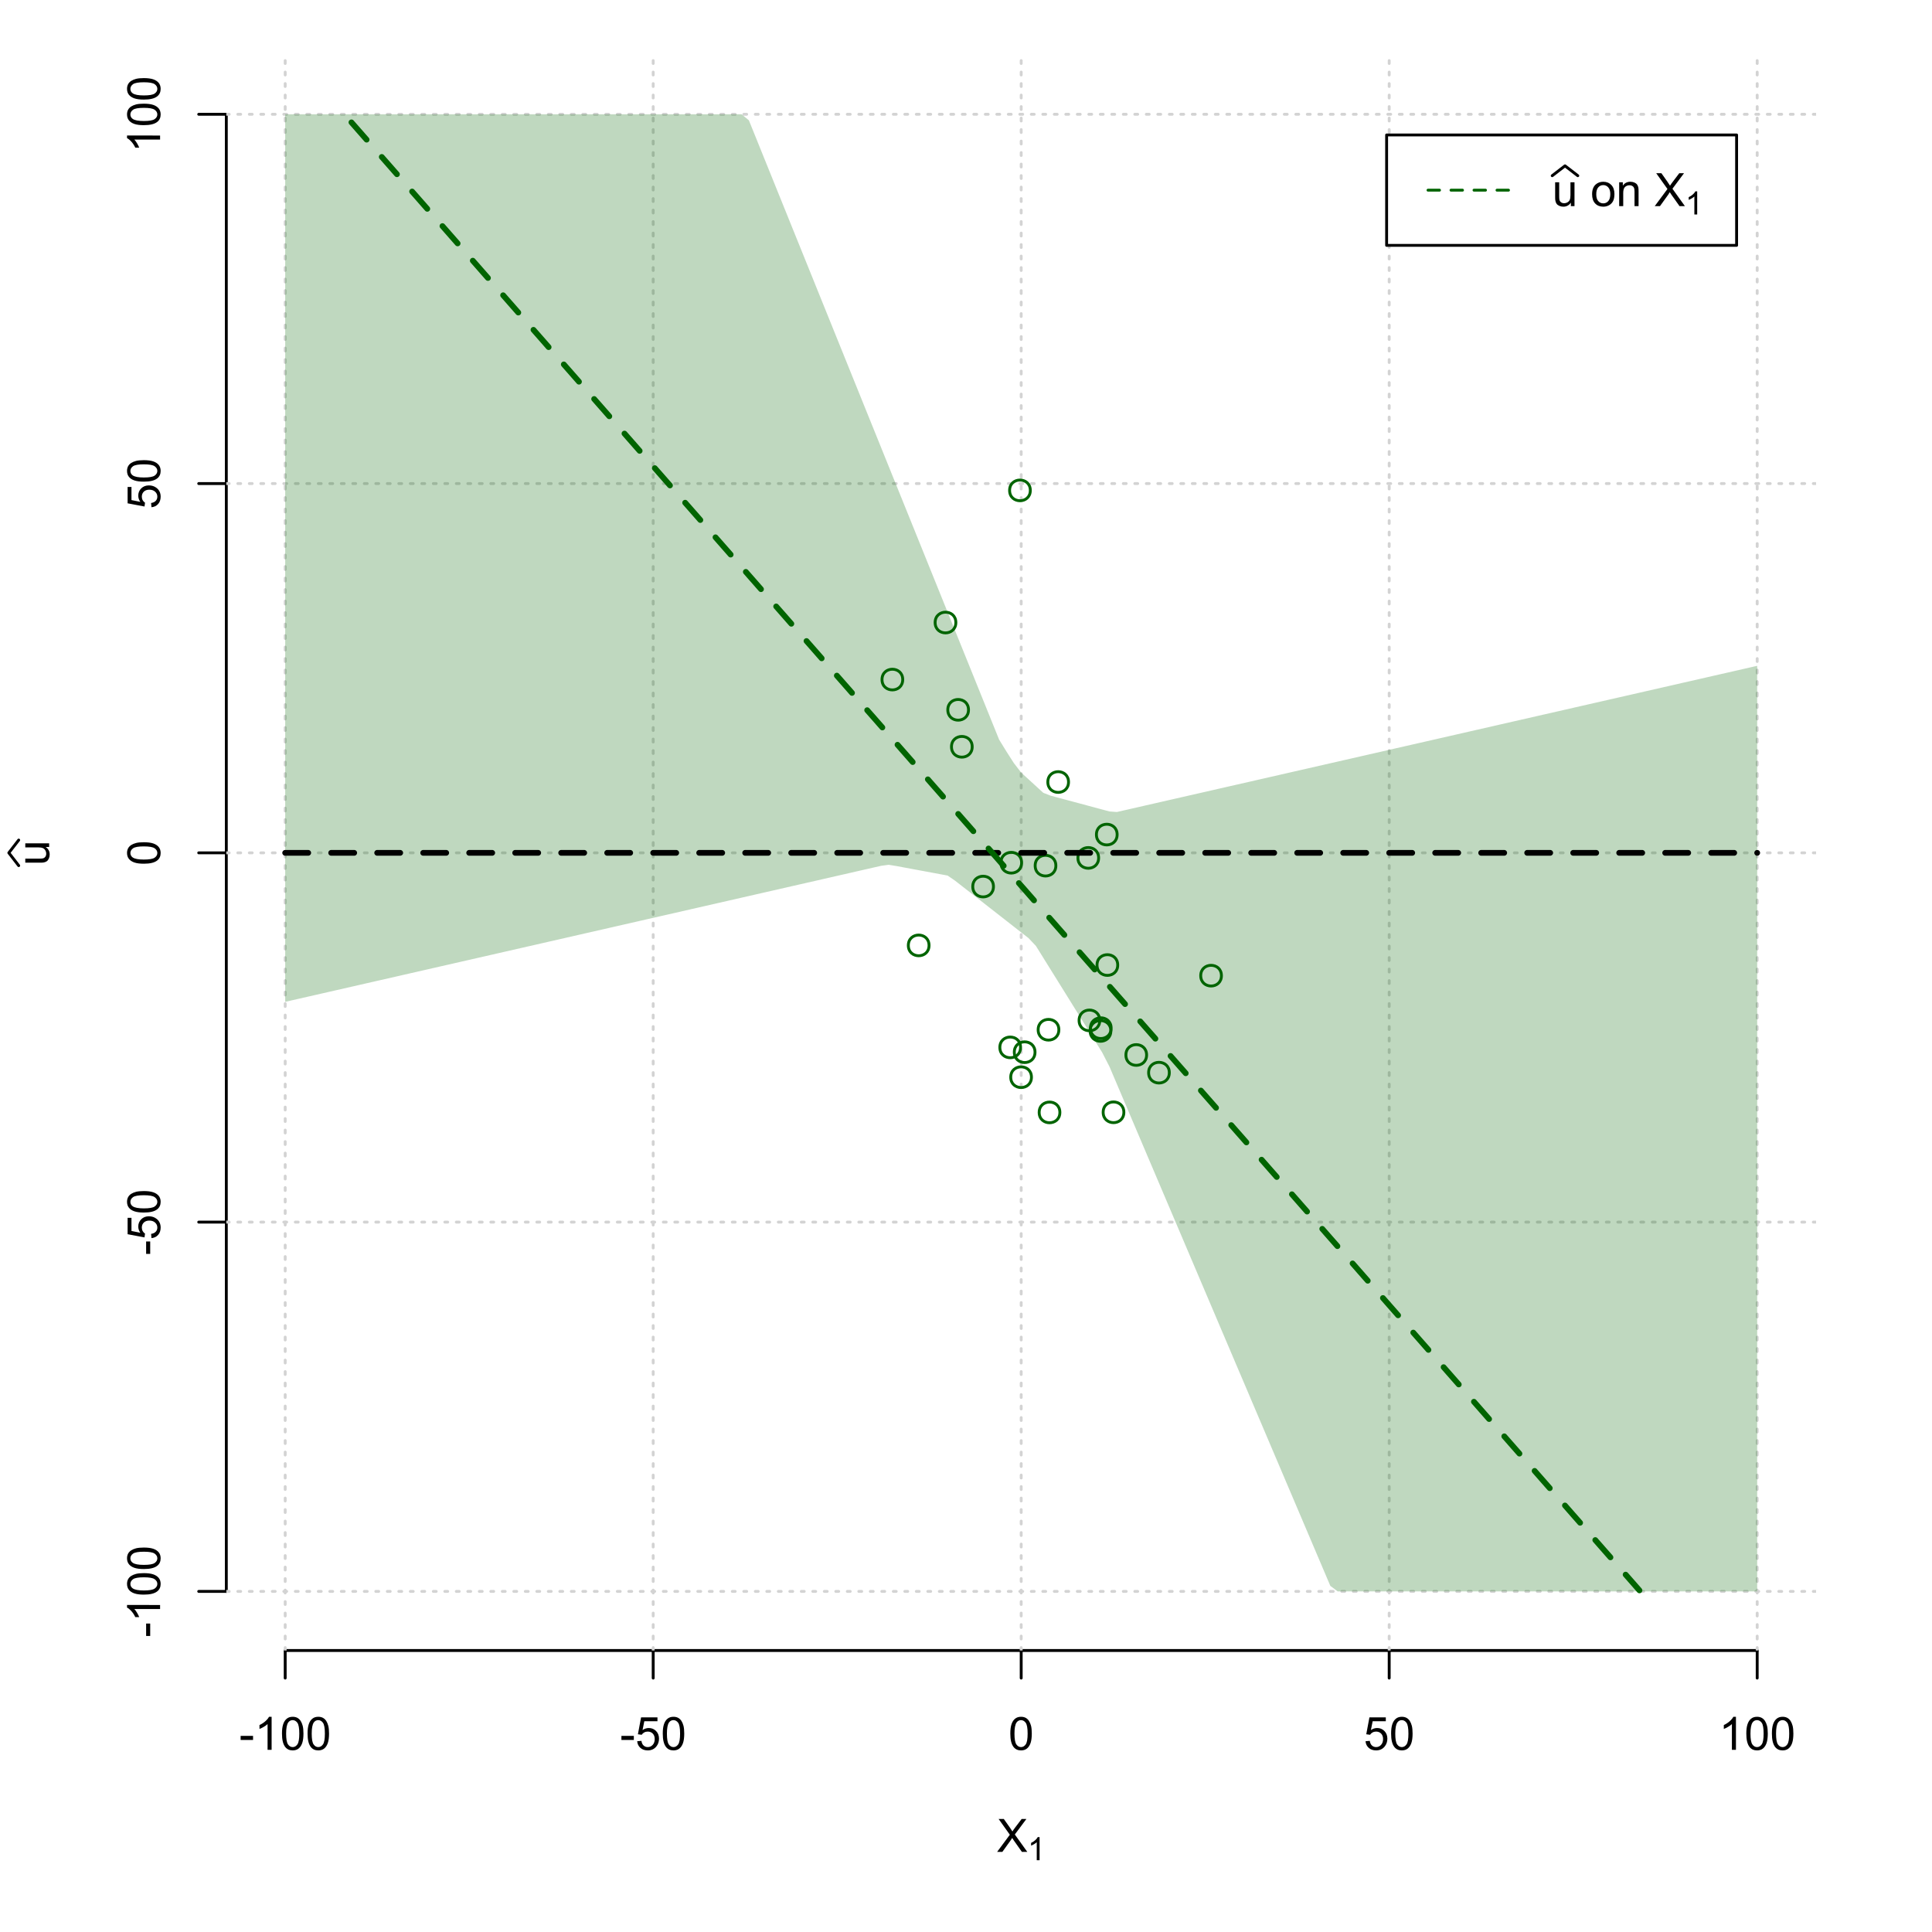 <?xml version="1.0" encoding="UTF-8"?>
<svg xmlns="http://www.w3.org/2000/svg" xmlns:xlink="http://www.w3.org/1999/xlink" width="504pt" height="504pt" viewBox="0 0 504 504" version="1.1">
<defs>
<g>
<symbol overflow="visible" id="glyph0-0">
<path style="stroke:none;" d="M 1.5 0 L 1.5 -7.5 L 7.5 -7.5 L 7.5 0 Z M 1.688 -0.188 L 7.312 -0.188 L 7.312 -7.312 L 1.688 -7.312 Z M 1.688 -0.188 "/>
</symbol>
<symbol overflow="visible" id="glyph0-1">
<path style="stroke:none;" d="M 0.055 0 L 3.375 -4.477 L 0.445 -8.59 L 1.797 -8.59 L 3.359 -6.387 C 3.68 -5.93 3.91 -5.578 4.047 -5.332 C 4.238 -5.645 4.465 -5.969 4.727 -6.312 L 6.457 -8.59 L 7.695 -8.59 L 4.676 -4.539 L 7.93 0 L 6.523 0 L 4.359 -3.062 C 4.238 -3.238 4.113 -3.43 3.984 -3.641 C 3.789 -3.324 3.652 -3.109 3.574 -2.992 L 1.418 0 Z M 0.055 0 "/>
</symbol>
<symbol overflow="visible" id="glyph0-2">
<path style="stroke:none;" d="M 0.383 -2.578 L 0.383 -3.641 L 3.621 -3.641 L 3.621 -2.578 Z M 0.383 -2.578 "/>
</symbol>
<symbol overflow="visible" id="glyph0-3">
<path style="stroke:none;" d="M 4.469 0 L 3.414 0 L 3.414 -6.719 C 3.16 -6.477 2.828 -6.234 2.414 -5.996 C 2 -5.75 1.629 -5.57 1.305 -5.449 L 1.305 -6.469 C 1.895 -6.742 2.41 -7.078 2.852 -7.477 C 3.293 -7.871 3.605 -8.254 3.789 -8.625 L 4.469 -8.625 Z M 4.469 0 "/>
</symbol>
<symbol overflow="visible" id="glyph0-4">
<path style="stroke:none;" d="M 0.5 -4.234 C 0.496 -5.246 0.602 -6.062 0.812 -6.688 C 1.02 -7.305 1.328 -7.785 1.742 -8.121 C 2.148 -8.457 2.668 -8.625 3.297 -8.625 C 3.758 -8.625 4.164 -8.531 4.512 -8.348 C 4.855 -8.16 5.141 -7.891 5.371 -7.543 C 5.594 -7.191 5.773 -6.766 5.906 -6.266 C 6.035 -5.762 6.098 -5.086 6.102 -4.234 C 6.098 -3.227 5.996 -2.414 5.789 -1.797 C 5.578 -1.176 5.266 -0.695 4.859 -0.359 C 4.445 -0.02 3.926 0.145 3.297 0.148 C 2.465 0.145 1.816 -0.148 1.348 -0.742 C 0.781 -1.457 0.496 -2.621 0.5 -4.234 Z M 1.582 -4.234 C 1.582 -2.824 1.746 -1.887 2.074 -1.418 C 2.402 -0.949 2.809 -0.715 3.297 -0.719 C 3.777 -0.715 4.184 -0.949 4.52 -1.422 C 4.848 -1.887 5.016 -2.824 5.016 -4.234 C 5.016 -5.648 4.848 -6.59 4.52 -7.055 C 4.184 -7.516 3.773 -7.746 3.289 -7.75 C 2.801 -7.746 2.414 -7.543 2.125 -7.137 C 1.762 -6.613 1.582 -5.645 1.582 -4.234 Z M 1.582 -4.234 "/>
</symbol>
<symbol overflow="visible" id="glyph0-5">
<path style="stroke:none;" d="M 0.5 -2.25 L 1.605 -2.344 C 1.684 -1.805 1.871 -1.398 2.176 -1.125 C 2.473 -0.852 2.836 -0.715 3.258 -0.719 C 3.766 -0.715 4.195 -0.906 4.547 -1.293 C 4.898 -1.672 5.074 -2.18 5.074 -2.82 C 5.074 -3.414 4.902 -3.891 4.566 -4.242 C 4.227 -4.59 3.785 -4.762 3.242 -4.766 C 2.898 -4.762 2.594 -4.684 2.32 -4.531 C 2.047 -4.375 1.832 -4.176 1.676 -3.93 L 0.688 -4.062 L 1.516 -8.473 L 5.789 -8.473 L 5.789 -7.465 L 2.359 -7.465 L 1.898 -5.156 C 2.414 -5.516 2.953 -5.695 3.523 -5.695 C 4.27 -5.695 4.902 -5.434 5.422 -4.914 C 5.934 -4.395 6.191 -3.727 6.195 -2.914 C 6.191 -2.133 5.965 -1.461 5.516 -0.898 C 4.961 -0.199 4.211 0.145 3.258 0.148 C 2.477 0.145 1.836 -0.07 1.344 -0.508 C 0.844 -0.941 0.562 -1.523 0.5 -2.25 Z M 0.5 -2.25 "/>
</symbol>
<symbol overflow="visible" id="glyph0-6">
<path style="stroke:none;" d="M 4.867 0 L 4.867 -0.914 C 4.379 -0.211 3.723 0.141 2.895 0.141 C 2.527 0.141 2.184 0.07 1.867 -0.07 C 1.547 -0.211 1.309 -0.387 1.156 -0.602 C 1 -0.812 0.895 -1.074 0.832 -1.383 C 0.785 -1.59 0.762 -1.918 0.766 -2.367 L 0.766 -6.223 L 1.82 -6.223 L 1.82 -2.773 C 1.816 -2.219 1.84 -1.848 1.887 -1.656 C 1.949 -1.379 2.09 -1.16 2.309 -1.004 C 2.523 -0.84 2.789 -0.762 3.105 -0.766 C 3.418 -0.762 3.715 -0.844 3.996 -1.008 C 4.273 -1.172 4.469 -1.391 4.586 -1.672 C 4.699 -1.949 4.758 -2.355 4.758 -2.891 L 4.758 -6.223 L 5.812 -6.223 L 5.812 0 Z M 4.867 0 "/>
</symbol>
<symbol overflow="visible" id="glyph0-7">
<path style="stroke:none;" d=""/>
</symbol>
<symbol overflow="visible" id="glyph0-8">
<path style="stroke:none;" d="M 0.398 -3.109 C 0.398 -4.262 0.719 -5.117 1.359 -5.672 C 1.895 -6.133 2.547 -6.363 3.316 -6.363 C 4.172 -6.363 4.871 -6.082 5.414 -5.52 C 5.953 -4.957 6.223 -4.184 6.227 -3.199 C 6.223 -2.398 6.102 -1.766 5.867 -1.309 C 5.625 -0.848 5.277 -0.492 4.82 -0.238 C 4.359 0.016 3.859 0.141 3.316 0.141 C 2.441 0.141 1.734 -0.137 1.203 -0.695 C 0.664 -1.254 0.398 -2.059 0.398 -3.109 Z M 1.484 -3.109 C 1.48 -2.309 1.656 -1.711 2.004 -1.32 C 2.348 -0.922 2.785 -0.727 3.316 -0.727 C 3.84 -0.727 4.273 -0.926 4.621 -1.324 C 4.969 -1.723 5.145 -2.328 5.145 -3.148 C 5.145 -3.914 4.969 -4.496 4.617 -4.895 C 4.266 -5.289 3.832 -5.488 3.316 -5.492 C 2.785 -5.488 2.348 -5.293 2.004 -4.898 C 1.656 -4.5 1.48 -3.902 1.484 -3.109 Z M 1.484 -3.109 "/>
</symbol>
<symbol overflow="visible" id="glyph0-9">
<path style="stroke:none;" d="M 0.789 0 L 0.789 -6.223 L 1.742 -6.223 L 1.742 -5.336 C 2.195 -6.02 2.855 -6.363 3.719 -6.363 C 4.09 -6.363 4.434 -6.293 4.754 -6.16 C 5.066 -6.023 5.305 -5.848 5.461 -5.633 C 5.617 -5.41 5.727 -5.152 5.789 -4.852 C 5.828 -4.656 5.848 -4.312 5.848 -3.828 L 5.848 0 L 4.793 0 L 4.793 -3.785 C 4.793 -4.215 4.75 -4.535 4.668 -4.75 C 4.586 -4.961 4.441 -5.129 4.234 -5.258 C 4.023 -5.383 3.777 -5.449 3.5 -5.449 C 3.047 -5.449 2.66 -5.305 2.332 -5.02 C 2.004 -4.734 1.84 -4.195 1.844 -3.398 L 1.844 0 Z M 0.789 0 "/>
</symbol>
<symbol overflow="visible" id="glyph1-0">
<path style="stroke:none;" d="M 1.051 0 L 1.051 -5.25 L 5.25 -5.25 L 5.25 0 Z M 1.18 -0.133 L 5.117 -0.133 L 5.117 -5.117 L 1.18 -5.117 Z M 1.18 -0.133 "/>
</symbol>
<symbol overflow="visible" id="glyph1-1">
<path style="stroke:none;" d="M 3.129 0 L 2.391 0 L 2.391 -4.703 C 2.211 -4.531 1.977 -4.363 1.691 -4.195 C 1.398 -4.023 1.141 -3.895 0.914 -3.812 L 0.914 -4.527 C 1.328 -4.719 1.688 -4.953 1.996 -5.234 C 2.305 -5.508 2.523 -5.777 2.652 -6.039 L 3.129 -6.039 Z M 3.129 0 "/>
</symbol>
<symbol overflow="visible" id="glyph2-0">
<path style="stroke:none;" d="M 0 -1.5 L -7.5 -1.5 L -7.5 -7.5 L 0 -7.5 Z M -0.188 -1.688 L -0.188 -7.312 L -7.312 -7.312 L -7.312 -1.688 Z M -0.188 -1.688 "/>
</symbol>
<symbol overflow="visible" id="glyph2-1">
<path style="stroke:none;" d="M 0 -4.867 L -0.914 -4.867 C -0.211 -4.379 0.141 -3.723 0.141 -2.895 C 0.141 -2.527 0.07 -2.184 -0.07 -1.867 C -0.211 -1.547 -0.387 -1.309 -0.598 -1.156 C -0.809 -1 -1.07 -0.895 -1.383 -0.832 C -1.59 -0.789 -1.918 -0.766 -2.367 -0.77 L -6.223 -0.77 L -6.223 -1.824 L -2.773 -1.824 C -2.219 -1.82 -1.848 -1.844 -1.656 -1.887 C -1.379 -1.949 -1.16 -2.09 -1.004 -2.309 C -0.84 -2.523 -0.762 -2.789 -0.766 -3.105 C -0.762 -3.418 -0.844 -3.715 -1.008 -3.996 C -1.172 -4.273 -1.391 -4.469 -1.672 -4.586 C -1.945 -4.699 -2.352 -4.758 -2.887 -4.758 L -6.223 -4.758 L -6.223 -5.812 L 0 -5.812 Z M 0 -4.867 "/>
</symbol>
<symbol overflow="visible" id="glyph2-2">
<path style="stroke:none;" d="M -2.578 -0.383 L -3.641 -0.383 L -3.641 -3.621 L -2.578 -3.621 Z M -2.578 -0.383 "/>
</symbol>
<symbol overflow="visible" id="glyph2-3">
<path style="stroke:none;" d="M 0 -4.469 L 0 -3.414 L -6.719 -3.418 C -6.477 -3.16 -6.234 -2.828 -5.996 -2.418 C -5.75 -2.004 -5.57 -1.633 -5.449 -1.309 L -6.469 -1.309 C -6.742 -1.895 -7.078 -2.41 -7.477 -2.852 C -7.871 -3.293 -8.254 -3.605 -8.625 -3.793 L -8.625 -4.473 Z M 0 -4.469 "/>
</symbol>
<symbol overflow="visible" id="glyph2-4">
<path style="stroke:none;" d="M -4.234 -0.5 C -5.246 -0.496 -6.062 -0.602 -6.688 -0.812 C -7.305 -1.02 -7.785 -1.328 -8.121 -1.742 C -8.457 -2.152 -8.625 -2.672 -8.625 -3.301 C -8.625 -3.758 -8.531 -4.164 -8.348 -4.512 C -8.16 -4.859 -7.891 -5.145 -7.543 -5.371 C -7.191 -5.594 -6.766 -5.773 -6.266 -5.906 C -5.762 -6.035 -5.086 -6.098 -4.234 -6.102 C -3.223 -6.098 -2.41 -5.996 -1.793 -5.789 C -1.176 -5.578 -0.695 -5.266 -0.359 -4.859 C -0.02 -4.445 0.145 -3.926 0.148 -3.297 C 0.145 -2.465 -0.148 -1.816 -0.742 -1.348 C -1.457 -0.781 -2.621 -0.496 -4.234 -0.5 Z M -4.234 -1.582 C -2.824 -1.582 -1.887 -1.746 -1.418 -2.074 C -0.949 -2.402 -0.715 -2.809 -0.719 -3.297 C -0.715 -3.777 -0.949 -4.184 -1.422 -4.52 C -1.887 -4.848 -2.824 -5.016 -4.234 -5.016 C -5.648 -5.016 -6.59 -4.848 -7.055 -4.52 C -7.516 -4.188 -7.746 -3.777 -7.75 -3.289 C -7.746 -2.801 -7.543 -2.414 -7.137 -2.129 C -6.613 -1.762 -5.645 -1.582 -4.234 -1.582 Z M -4.234 -1.582 "/>
</symbol>
<symbol overflow="visible" id="glyph2-5">
<path style="stroke:none;" d="M -2.25 -0.5 L -2.344 -1.605 C -1.805 -1.684 -1.398 -1.871 -1.125 -2.176 C -0.852 -2.473 -0.715 -2.836 -0.719 -3.258 C -0.715 -3.766 -0.906 -4.195 -1.293 -4.547 C -1.672 -4.898 -2.18 -5.074 -2.816 -5.074 C -3.414 -5.074 -3.891 -4.902 -4.242 -4.566 C -4.59 -4.227 -4.762 -3.785 -4.766 -3.242 C -4.762 -2.898 -4.684 -2.594 -4.531 -2.32 C -4.375 -2.047 -4.176 -1.832 -3.93 -1.676 L -4.062 -0.688 L -8.473 -1.52 L -8.473 -5.789 L -7.465 -5.789 L -7.465 -2.363 L -5.156 -1.898 C -5.516 -2.414 -5.695 -2.953 -5.695 -3.523 C -5.695 -4.27 -5.434 -4.902 -4.914 -5.422 C -4.395 -5.934 -3.727 -6.191 -2.91 -6.195 C -2.133 -6.191 -1.461 -5.965 -0.895 -5.516 C -0.199 -4.961 0.145 -4.211 0.148 -3.258 C 0.145 -2.477 -0.07 -1.836 -0.508 -1.344 C -0.941 -0.848 -1.523 -0.566 -2.25 -0.5 Z M -2.25 -0.5 "/>
</symbol>
</g>
<clipPath id="clip1">
  <path d="M 74 14.398 L 75 14.398 L 75 430.559 L 74 430.559 Z M 74 14.398 "/>
</clipPath>
<clipPath id="clip2">
  <path d="M 170 14.398 L 171 14.398 L 171 430.559 L 170 430.559 Z M 170 14.398 "/>
</clipPath>
<clipPath id="clip3">
  <path d="M 266 14.398 L 267 14.398 L 267 430.559 L 266 430.559 Z M 266 14.398 "/>
</clipPath>
<clipPath id="clip4">
  <path d="M 362 14.398 L 363 14.398 L 363 430.559 L 362 430.559 Z M 362 14.398 "/>
</clipPath>
<clipPath id="clip5">
  <path d="M 458 14.398 L 459 14.398 L 459 430.559 L 458 430.559 Z M 458 14.398 "/>
</clipPath>
<clipPath id="clip6">
  <path d="M 59.039 414 L 473.758 414 L 473.758 416 L 59.039 416 Z M 59.039 414 "/>
</clipPath>
<clipPath id="clip7">
  <path d="M 59.039 318 L 473.758 318 L 473.758 320 L 59.039 320 Z M 59.039 318 "/>
</clipPath>
<clipPath id="clip8">
  <path d="M 59.039 222 L 473.758 222 L 473.758 223 L 59.039 223 Z M 59.039 222 "/>
</clipPath>
<clipPath id="clip9">
  <path d="M 59.039 125 L 473.758 125 L 473.758 127 L 59.039 127 Z M 59.039 125 "/>
</clipPath>
<clipPath id="clip10">
  <path d="M 59.039 29 L 473.758 29 L 473.758 31 L 59.039 31 Z M 59.039 29 "/>
</clipPath>
</defs>
<g id="surface3786">
<rect x="0" y="0" width="504" height="504" style="fill:rgb(100%,100%,100%);fill-opacity:1;stroke:none;"/>
<g style="fill:rgb(0%,0%,0%);fill-opacity:1;">
  <use xlink:href="#glyph0-1" x="260.062" y="483.102"/>
</g>
<g style="fill:rgb(0%,0%,0%);fill-opacity:1;">
  <use xlink:href="#glyph1-1" x="268.066" y="485.281"/>
</g>
<g style="fill:rgb(0%,0%,0%);fill-opacity:1;">
  <use xlink:href="#glyph2-1" x="12.82" y="225.816"/>
</g>
<path style="fill:none;stroke-width:0.75;stroke-linecap:round;stroke-linejoin:round;stroke:rgb(0%,0%,0%);stroke-opacity:1;stroke-miterlimit:10;" d="M 4.879 225.816 L 2.301 222.48 L 4.879 219.145 "/>
<path style="fill:none;stroke-width:0.75;stroke-linecap:round;stroke-linejoin:round;stroke:rgb(0%,0%,0%);stroke-opacity:1;stroke-miterlimit:10;" d="M 74.398 430.559 L 458.398 430.559 "/>
<path style="fill:none;stroke-width:0.75;stroke-linecap:round;stroke-linejoin:round;stroke:rgb(0%,0%,0%);stroke-opacity:1;stroke-miterlimit:10;" d="M 74.398 430.559 L 74.398 437.762 "/>
<path style="fill:none;stroke-width:0.75;stroke-linecap:round;stroke-linejoin:round;stroke:rgb(0%,0%,0%);stroke-opacity:1;stroke-miterlimit:10;" d="M 170.398 430.559 L 170.398 437.762 "/>
<path style="fill:none;stroke-width:0.75;stroke-linecap:round;stroke-linejoin:round;stroke:rgb(0%,0%,0%);stroke-opacity:1;stroke-miterlimit:10;" d="M 266.398 430.559 L 266.398 437.762 "/>
<path style="fill:none;stroke-width:0.75;stroke-linecap:round;stroke-linejoin:round;stroke:rgb(0%,0%,0%);stroke-opacity:1;stroke-miterlimit:10;" d="M 362.398 430.559 L 362.398 437.762 "/>
<path style="fill:none;stroke-width:0.75;stroke-linecap:round;stroke-linejoin:round;stroke:rgb(0%,0%,0%);stroke-opacity:1;stroke-miterlimit:10;" d="M 458.398 430.559 L 458.398 437.762 "/>
<g style="fill:rgb(0%,0%,0%);fill-opacity:1;">
  <use xlink:href="#glyph0-2" x="62.391" y="456.48"/>
  <use xlink:href="#glyph0-3" x="66.387" y="456.48"/>
  <use xlink:href="#glyph0-4" x="73.061" y="456.48"/>
  <use xlink:href="#glyph0-4" x="79.734" y="456.48"/>
</g>
<g style="fill:rgb(0%,0%,0%);fill-opacity:1;">
  <use xlink:href="#glyph0-2" x="161.727" y="456.48"/>
  <use xlink:href="#glyph0-5" x="165.723" y="456.48"/>
  <use xlink:href="#glyph0-4" x="172.396" y="456.48"/>
</g>
<g style="fill:rgb(0%,0%,0%);fill-opacity:1;">
  <use xlink:href="#glyph0-4" x="263.062" y="456.48"/>
</g>
<g style="fill:rgb(0%,0%,0%);fill-opacity:1;">
  <use xlink:href="#glyph0-5" x="355.727" y="456.48"/>
  <use xlink:href="#glyph0-4" x="362.4" y="456.48"/>
</g>
<g style="fill:rgb(0%,0%,0%);fill-opacity:1;">
  <use xlink:href="#glyph0-3" x="448.387" y="456.48"/>
  <use xlink:href="#glyph0-4" x="455.061" y="456.48"/>
  <use xlink:href="#glyph0-4" x="461.734" y="456.48"/>
</g>
<path style="fill:none;stroke-width:0.75;stroke-linecap:round;stroke-linejoin:round;stroke:rgb(0%,0%,0%);stroke-opacity:1;stroke-miterlimit:10;" d="M 59.039 415.148 L 59.039 29.812 "/>
<path style="fill:none;stroke-width:0.75;stroke-linecap:round;stroke-linejoin:round;stroke:rgb(0%,0%,0%);stroke-opacity:1;stroke-miterlimit:10;" d="M 59.039 415.148 L 51.84 415.148 "/>
<path style="fill:none;stroke-width:0.75;stroke-linecap:round;stroke-linejoin:round;stroke:rgb(0%,0%,0%);stroke-opacity:1;stroke-miterlimit:10;" d="M 59.039 318.812 L 51.84 318.812 "/>
<path style="fill:none;stroke-width:0.75;stroke-linecap:round;stroke-linejoin:round;stroke:rgb(0%,0%,0%);stroke-opacity:1;stroke-miterlimit:10;" d="M 59.039 222.48 L 51.84 222.48 "/>
<path style="fill:none;stroke-width:0.75;stroke-linecap:round;stroke-linejoin:round;stroke:rgb(0%,0%,0%);stroke-opacity:1;stroke-miterlimit:10;" d="M 59.039 126.148 L 51.84 126.148 "/>
<path style="fill:none;stroke-width:0.75;stroke-linecap:round;stroke-linejoin:round;stroke:rgb(0%,0%,0%);stroke-opacity:1;stroke-miterlimit:10;" d="M 59.039 29.812 L 51.84 29.812 "/>
<g style="fill:rgb(0%,0%,0%);fill-opacity:1;">
  <use xlink:href="#glyph2-2" x="41.762" y="427.156"/>
  <use xlink:href="#glyph2-3" x="41.762" y="423.16"/>
  <use xlink:href="#glyph2-4" x="41.762" y="416.486"/>
  <use xlink:href="#glyph2-4" x="41.762" y="409.812"/>
</g>
<g style="fill:rgb(0%,0%,0%);fill-opacity:1;">
  <use xlink:href="#glyph2-2" x="41.762" y="327.484"/>
  <use xlink:href="#glyph2-5" x="41.762" y="323.488"/>
  <use xlink:href="#glyph2-4" x="41.762" y="316.814"/>
</g>
<g style="fill:rgb(0%,0%,0%);fill-opacity:1;">
  <use xlink:href="#glyph2-4" x="41.762" y="225.816"/>
</g>
<g style="fill:rgb(0%,0%,0%);fill-opacity:1;">
  <use xlink:href="#glyph2-5" x="41.762" y="132.82"/>
  <use xlink:href="#glyph2-4" x="41.762" y="126.146"/>
</g>
<g style="fill:rgb(0%,0%,0%);fill-opacity:1;">
  <use xlink:href="#glyph2-3" x="41.762" y="39.824"/>
  <use xlink:href="#glyph2-4" x="41.762" y="33.15"/>
  <use xlink:href="#glyph2-4" x="41.762" y="26.477"/>
</g>
<g clip-path="url(#clip1)" clip-rule="nonzero">
<path style="fill:none;stroke-width:0.75;stroke-linecap:round;stroke-linejoin:round;stroke:rgb(82.745%,82.745%,82.745%);stroke-opacity:1;stroke-dasharray:0.75,2.25;stroke-miterlimit:10;" d="M 74.398 430.559 L 74.398 14.398 "/>
</g>
<g clip-path="url(#clip2)" clip-rule="nonzero">
<path style="fill:none;stroke-width:0.75;stroke-linecap:round;stroke-linejoin:round;stroke:rgb(82.745%,82.745%,82.745%);stroke-opacity:1;stroke-dasharray:0.75,2.25;stroke-miterlimit:10;" d="M 170.398 430.559 L 170.398 14.398 "/>
</g>
<g clip-path="url(#clip3)" clip-rule="nonzero">
<path style="fill:none;stroke-width:0.75;stroke-linecap:round;stroke-linejoin:round;stroke:rgb(82.745%,82.745%,82.745%);stroke-opacity:1;stroke-dasharray:0.75,2.25;stroke-miterlimit:10;" d="M 266.398 430.559 L 266.398 14.398 "/>
</g>
<g clip-path="url(#clip4)" clip-rule="nonzero">
<path style="fill:none;stroke-width:0.75;stroke-linecap:round;stroke-linejoin:round;stroke:rgb(82.745%,82.745%,82.745%);stroke-opacity:1;stroke-dasharray:0.75,2.25;stroke-miterlimit:10;" d="M 362.398 430.559 L 362.398 14.398 "/>
</g>
<g clip-path="url(#clip5)" clip-rule="nonzero">
<path style="fill:none;stroke-width:0.75;stroke-linecap:round;stroke-linejoin:round;stroke:rgb(82.745%,82.745%,82.745%);stroke-opacity:1;stroke-dasharray:0.75,2.25;stroke-miterlimit:10;" d="M 458.398 430.559 L 458.398 14.398 "/>
</g>
<g clip-path="url(#clip6)" clip-rule="nonzero">
<path style="fill:none;stroke-width:0.75;stroke-linecap:round;stroke-linejoin:round;stroke:rgb(82.745%,82.745%,82.745%);stroke-opacity:1;stroke-dasharray:0.75,2.25;stroke-miterlimit:10;" d="M 59.039 415.148 L 473.762 415.148 "/>
</g>
<g clip-path="url(#clip7)" clip-rule="nonzero">
<path style="fill:none;stroke-width:0.75;stroke-linecap:round;stroke-linejoin:round;stroke:rgb(82.745%,82.745%,82.745%);stroke-opacity:1;stroke-dasharray:0.75,2.25;stroke-miterlimit:10;" d="M 59.039 318.812 L 473.762 318.812 "/>
</g>
<g clip-path="url(#clip8)" clip-rule="nonzero">
<path style="fill:none;stroke-width:0.75;stroke-linecap:round;stroke-linejoin:round;stroke:rgb(82.745%,82.745%,82.745%);stroke-opacity:1;stroke-dasharray:0.75,2.25;stroke-miterlimit:10;" d="M 59.039 222.48 L 473.762 222.48 "/>
</g>
<g clip-path="url(#clip9)" clip-rule="nonzero">
<path style="fill:none;stroke-width:0.75;stroke-linecap:round;stroke-linejoin:round;stroke:rgb(82.745%,82.745%,82.745%);stroke-opacity:1;stroke-dasharray:0.75,2.25;stroke-miterlimit:10;" d="M 59.039 126.148 L 473.762 126.148 "/>
</g>
<g clip-path="url(#clip10)" clip-rule="nonzero">
<path style="fill:none;stroke-width:0.75;stroke-linecap:round;stroke-linejoin:round;stroke:rgb(82.745%,82.745%,82.745%);stroke-opacity:1;stroke-dasharray:0.75,2.25;stroke-miterlimit:10;" d="M 59.039 29.812 L 473.762 29.812 "/>
</g>
<path style=" stroke:none;fill-rule:nonzero;fill:rgb(0%,39.216%,0%);fill-opacity:0.251;" d="M 74.398 29.812 L 193.441 29.812 L 195.359 31.383 L 197.281 36.137 L 199.199 40.887 L 201.121 45.641 L 203.039 50.391 L 204.961 55.145 L 206.879 59.895 L 208.801 64.648 L 210.719 69.398 L 212.641 74.152 L 214.559 78.902 L 216.48 83.656 L 218.398 88.406 L 220.32 93.156 L 222.238 97.91 L 224.16 102.66 L 226.078 107.414 L 228 112.164 L 229.922 116.918 L 231.84 121.668 L 233.762 126.422 L 235.68 131.172 L 237.602 135.926 L 239.52 140.676 L 241.441 145.43 L 243.359 150.18 L 245.281 154.934 L 247.199 159.684 L 249.121 164.438 L 251.039 169.188 L 252.961 173.938 L 254.879 178.691 L 256.801 183.441 L 258.719 188.195 L 260.641 192.945 L 262.559 196.062 L 264.48 199.059 L 266.398 201.551 L 268.32 203.305 L 270.238 205.062 L 272.16 206.82 L 274.078 207.566 L 277.922 208.598 L 279.84 209.109 L 281.762 209.625 L 283.68 210.141 L 285.602 210.656 L 287.52 211.172 L 289.441 211.688 L 291.359 211.824 L 293.281 211.387 L 295.199 210.949 L 297.121 210.512 L 299.039 210.07 L 300.961 209.633 L 302.879 209.195 L 304.801 208.758 L 306.719 208.32 L 308.641 207.879 L 310.559 207.441 L 312.48 207.004 L 314.398 206.566 L 316.32 206.129 L 318.238 205.688 L 320.16 205.25 L 322.078 204.812 L 325.922 203.938 L 327.84 203.496 L 329.762 203.059 L 331.68 202.621 L 333.602 202.184 L 335.52 201.742 L 337.441 201.305 L 339.359 200.867 L 341.281 200.43 L 343.199 199.992 L 345.121 199.551 L 347.039 199.113 L 348.961 198.676 L 350.879 198.238 L 352.801 197.801 L 354.719 197.359 L 356.641 196.922 L 358.559 196.484 L 360.48 196.047 L 362.398 195.609 L 364.32 195.168 L 366.238 194.73 L 368.16 194.293 L 370.078 193.855 L 372 193.418 L 373.922 192.977 L 375.84 192.539 L 377.762 192.102 L 379.68 191.664 L 381.602 191.227 L 383.52 190.785 L 385.441 190.348 L 387.359 189.91 L 389.281 189.473 L 391.199 189.031 L 393.121 188.594 L 395.039 188.156 L 396.961 187.719 L 398.879 187.281 L 400.801 186.84 L 402.719 186.402 L 404.641 185.965 L 406.559 185.527 L 408.48 185.09 L 410.398 184.648 L 412.32 184.211 L 414.238 183.773 L 416.16 183.336 L 418.078 182.898 L 420 182.457 L 421.922 182.02 L 423.84 181.582 L 425.762 181.145 L 427.68 180.707 L 429.602 180.266 L 431.52 179.828 L 433.441 179.391 L 435.359 178.953 L 437.281 178.516 L 439.199 178.074 L 441.121 177.637 L 443.039 177.199 L 444.961 176.762 L 446.879 176.32 L 448.801 175.883 L 450.719 175.445 L 452.641 175.008 L 454.559 174.57 L 456.48 174.129 L 458.398 173.691 L 458.398 129.863 L 458.398 415.148 L 348.961 415.148 L 347.039 413.699 L 345.121 409.184 L 343.199 404.668 L 341.281 400.156 L 339.359 395.641 L 337.441 391.129 L 335.52 386.613 L 333.602 382.102 L 331.68 377.586 L 329.762 373.074 L 327.84 368.559 L 325.922 364.047 L 324 359.531 L 322.078 355.02 L 320.16 350.504 L 318.238 345.992 L 316.32 341.477 L 314.398 336.965 L 312.48 332.449 L 310.559 327.938 L 308.641 323.422 L 306.719 318.91 L 304.801 314.395 L 302.879 309.883 L 300.961 305.367 L 299.039 300.855 L 297.121 296.34 L 295.199 291.824 L 293.281 287.312 L 291.359 282.797 L 289.441 278.285 L 287.52 274.543 L 285.602 271.457 L 283.68 268.367 L 281.762 265.281 L 279.84 262.195 L 277.922 259.109 L 276 256.02 L 274.078 252.934 L 272.16 249.848 L 270.238 246.762 L 268.32 244.73 L 266.398 243.23 L 264.48 241.73 L 262.559 240.227 L 260.641 238.727 L 258.719 237.227 L 256.801 235.727 L 254.879 234.223 L 252.961 232.723 L 251.039 231.223 L 249.121 229.723 L 247.199 228.406 L 245.281 228.051 L 243.359 227.691 L 241.441 227.336 L 239.52 226.98 L 237.602 226.625 L 235.68 226.266 L 233.762 225.91 L 231.84 225.598 L 229.922 225.852 L 226.078 226.727 L 224.16 227.164 L 222.238 227.605 L 220.32 228.043 L 218.398 228.48 L 216.48 228.918 L 214.559 229.359 L 212.641 229.797 L 210.719 230.234 L 208.801 230.672 L 206.879 231.109 L 204.961 231.551 L 203.039 231.988 L 201.121 232.426 L 199.199 232.863 L 197.281 233.301 L 195.359 233.742 L 193.441 234.18 L 191.52 234.617 L 189.602 235.055 L 187.68 235.492 L 185.762 235.934 L 183.84 236.371 L 181.922 236.809 L 178.078 237.684 L 176.16 238.125 L 174.238 238.562 L 172.32 239 L 170.398 239.438 L 168.48 239.875 L 166.559 240.316 L 164.641 240.754 L 162.719 241.191 L 160.801 241.629 L 158.879 242.07 L 156.961 242.508 L 155.039 242.945 L 153.121 243.383 L 151.199 243.82 L 149.281 244.262 L 147.359 244.699 L 145.441 245.137 L 143.52 245.574 L 141.602 246.012 L 139.68 246.453 L 137.762 246.891 L 135.84 247.328 L 133.922 247.766 L 132 248.203 L 130.078 248.645 L 128.16 249.082 L 126.238 249.52 L 124.32 249.957 L 122.398 250.395 L 120.48 250.836 L 118.559 251.273 L 116.641 251.711 L 114.719 252.148 L 112.801 252.586 L 110.879 253.027 L 108.961 253.465 L 107.039 253.902 L 105.121 254.34 L 103.199 254.781 L 101.281 255.219 L 99.359 255.656 L 97.441 256.094 L 95.52 256.531 L 93.602 256.973 L 91.68 257.41 L 89.762 257.848 L 87.84 258.285 L 85.922 258.723 L 84 259.164 L 82.078 259.602 L 80.16 260.039 L 78.238 260.477 L 76.32 260.914 L 74.398 261.355 L 74.398 305.184 Z M 74.398 29.812 "/>
<path style="fill:none;stroke-width:0.75;stroke-linecap:round;stroke-linejoin:round;stroke:rgb(0%,39.216%,0%);stroke-opacity:1;stroke-miterlimit:10;" d="M 266.508 225.059 C 266.508 228.66 261.109 228.66 261.109 225.059 C 261.109 221.457 266.508 221.457 266.508 225.059 "/>
<path style="fill:none;stroke-width:0.75;stroke-linecap:round;stroke-linejoin:round;stroke:rgb(0%,39.216%,0%);stroke-opacity:1;stroke-miterlimit:10;" d="M 276.223 268.629 C 276.223 272.23 270.824 272.23 270.824 268.629 C 270.824 265.031 276.223 265.031 276.223 268.629 "/>
<path style="fill:none;stroke-width:0.75;stroke-linecap:round;stroke-linejoin:round;stroke:rgb(0%,39.216%,0%);stroke-opacity:1;stroke-miterlimit:10;" d="M 286.898 266.191 C 286.898 269.793 281.5 269.793 281.5 266.191 C 281.5 262.59 286.898 262.59 286.898 266.191 "/>
<path style="fill:none;stroke-width:0.75;stroke-linecap:round;stroke-linejoin:round;stroke:rgb(0%,39.216%,0%);stroke-opacity:1;stroke-miterlimit:10;" d="M 278.746 204.008 C 278.746 207.609 273.348 207.609 273.348 204.008 C 273.348 200.406 278.746 200.406 278.746 204.008 "/>
<path style="fill:none;stroke-width:0.75;stroke-linecap:round;stroke-linejoin:round;stroke:rgb(0%,39.216%,0%);stroke-opacity:1;stroke-miterlimit:10;" d="M 299.113 275.215 C 299.113 278.812 293.715 278.812 293.715 275.215 C 293.715 271.613 299.113 271.613 299.113 275.215 "/>
<path style="fill:none;stroke-width:0.75;stroke-linecap:round;stroke-linejoin:round;stroke:rgb(0%,39.216%,0%);stroke-opacity:1;stroke-miterlimit:10;" d="M 249.352 162.402 C 249.352 166.004 243.949 166.004 243.949 162.402 C 243.949 158.801 249.352 158.801 249.352 162.402 "/>
<path style="fill:none;stroke-width:0.75;stroke-linecap:round;stroke-linejoin:round;stroke:rgb(0%,39.216%,0%);stroke-opacity:1;stroke-miterlimit:10;" d="M 286.598 223.801 C 286.598 227.402 281.199 227.402 281.199 223.801 C 281.199 220.203 286.598 220.203 286.598 223.801 "/>
<path style="fill:none;stroke-width:0.75;stroke-linecap:round;stroke-linejoin:round;stroke:rgb(0%,39.216%,0%);stroke-opacity:1;stroke-miterlimit:10;" d="M 270.004 274.484 C 270.004 278.086 264.605 278.086 264.605 274.484 C 264.605 270.887 270.004 270.887 270.004 274.484 "/>
<path style="fill:none;stroke-width:0.75;stroke-linecap:round;stroke-linejoin:round;stroke:rgb(0%,39.216%,0%);stroke-opacity:1;stroke-miterlimit:10;" d="M 291.426 217.715 C 291.426 221.316 286.023 221.316 286.023 217.715 C 286.023 214.117 291.426 214.117 291.426 217.715 "/>
<path style="fill:none;stroke-width:0.75;stroke-linecap:round;stroke-linejoin:round;stroke:rgb(0%,39.216%,0%);stroke-opacity:1;stroke-miterlimit:10;" d="M 242.359 246.629 C 242.359 250.227 236.957 250.227 236.957 246.629 C 236.957 243.027 242.359 243.027 242.359 246.629 "/>
<path style="fill:none;stroke-width:0.75;stroke-linecap:round;stroke-linejoin:round;stroke:rgb(0%,39.216%,0%);stroke-opacity:1;stroke-miterlimit:10;" d="M 252.652 185.172 C 252.652 188.773 247.254 188.773 247.254 185.172 C 247.254 181.574 252.652 181.574 252.652 185.172 "/>
<path style="fill:none;stroke-width:0.75;stroke-linecap:round;stroke-linejoin:round;stroke:rgb(0%,39.216%,0%);stroke-opacity:1;stroke-miterlimit:10;" d="M 291.578 251.75 C 291.578 255.348 286.18 255.348 286.18 251.75 C 286.18 248.148 291.578 248.148 291.578 251.75 "/>
<path style="fill:none;stroke-width:0.75;stroke-linecap:round;stroke-linejoin:round;stroke:rgb(0%,39.216%,0%);stroke-opacity:1;stroke-miterlimit:10;" d="M 293.18 290.164 C 293.18 293.766 287.781 293.766 287.781 290.164 C 287.781 286.562 293.18 286.562 293.18 290.164 "/>
<path style="fill:none;stroke-width:0.75;stroke-linecap:round;stroke-linejoin:round;stroke:rgb(0%,39.216%,0%);stroke-opacity:1;stroke-miterlimit:10;" d="M 253.617 194.816 C 253.617 198.418 248.215 198.418 248.215 194.816 C 248.215 191.215 253.617 191.215 253.617 194.816 "/>
<path style="fill:none;stroke-width:0.75;stroke-linecap:round;stroke-linejoin:round;stroke:rgb(0%,39.216%,0%);stroke-opacity:1;stroke-miterlimit:10;" d="M 276.488 290.195 C 276.488 293.793 271.09 293.793 271.09 290.195 C 271.09 286.594 276.488 286.594 276.488 290.195 "/>
<path style="fill:none;stroke-width:0.75;stroke-linecap:round;stroke-linejoin:round;stroke:rgb(0%,39.216%,0%);stroke-opacity:1;stroke-miterlimit:10;" d="M 259.164 231.277 C 259.164 234.879 253.766 234.879 253.766 231.277 C 253.766 227.68 259.164 227.68 259.164 231.277 "/>
<path style="fill:none;stroke-width:0.75;stroke-linecap:round;stroke-linejoin:round;stroke:rgb(0%,39.216%,0%);stroke-opacity:1;stroke-miterlimit:10;" d="M 318.633 254.52 C 318.633 258.121 313.234 258.121 313.234 254.52 C 313.234 250.922 318.633 250.922 318.633 254.52 "/>
<path style="fill:none;stroke-width:0.75;stroke-linecap:round;stroke-linejoin:round;stroke:rgb(0%,39.216%,0%);stroke-opacity:1;stroke-miterlimit:10;" d="M 235.492 177.281 C 235.492 180.879 230.09 180.879 230.09 177.281 C 230.09 173.68 235.492 173.68 235.492 177.281 "/>
<path style="fill:none;stroke-width:0.75;stroke-linecap:round;stroke-linejoin:round;stroke:rgb(0%,39.216%,0%);stroke-opacity:1;stroke-miterlimit:10;" d="M 305.039 279.824 C 305.039 283.426 299.641 283.426 299.641 279.824 C 299.641 276.227 305.039 276.227 305.039 279.824 "/>
<path style="fill:none;stroke-width:0.75;stroke-linecap:round;stroke-linejoin:round;stroke:rgb(0%,39.216%,0%);stroke-opacity:1;stroke-miterlimit:10;" d="M 269.074 281.008 C 269.074 284.609 263.672 284.609 263.672 281.008 C 263.672 277.406 269.074 277.406 269.074 281.008 "/>
<path style="fill:none;stroke-width:0.75;stroke-linecap:round;stroke-linejoin:round;stroke:rgb(0%,39.216%,0%);stroke-opacity:1;stroke-miterlimit:10;" d="M 268.777 127.93 C 268.777 131.527 263.375 131.527 263.375 127.93 C 263.375 124.328 268.777 124.328 268.777 127.93 "/>
<path style="fill:none;stroke-width:0.75;stroke-linecap:round;stroke-linejoin:round;stroke:rgb(0%,39.216%,0%);stroke-opacity:1;stroke-miterlimit:10;" d="M 289.785 268.938 C 289.785 272.539 284.383 272.539 284.383 268.938 C 284.383 265.336 289.785 265.336 289.785 268.938 "/>
<path style="fill:none;stroke-width:0.75;stroke-linecap:round;stroke-linejoin:round;stroke:rgb(0%,39.216%,0%);stroke-opacity:1;stroke-miterlimit:10;" d="M 275.441 225.824 C 275.441 229.422 270.043 229.422 270.043 225.824 C 270.043 222.223 275.441 222.223 275.441 225.824 "/>
<path style="fill:none;stroke-width:0.75;stroke-linecap:round;stroke-linejoin:round;stroke:rgb(0%,39.216%,0%);stroke-opacity:1;stroke-miterlimit:10;" d="M 266.23 273.234 C 266.23 276.832 260.832 276.832 260.832 273.234 C 260.832 269.633 266.23 269.633 266.23 273.234 "/>
<path style="fill:none;stroke-width:0.75;stroke-linecap:round;stroke-linejoin:round;stroke:rgb(0%,39.216%,0%);stroke-opacity:1;stroke-miterlimit:10;" d="M 289.863 268.215 C 289.863 271.816 284.465 271.816 284.465 268.215 C 284.465 264.613 289.863 264.613 289.863 268.215 "/>
<path style="fill:none;stroke-width:1.5;stroke-linecap:round;stroke-linejoin:round;stroke:rgb(0%,0%,0%);stroke-opacity:1;stroke-dasharray:6,6;stroke-miterlimit:10;" d="M 74.398 222.48 L 458.398 222.48 "/>
<path style="fill:none;stroke-width:1.5;stroke-linecap:round;stroke-linejoin:round;stroke:rgb(0%,39.216%,0%);stroke-opacity:1;stroke-dasharray:6,6;stroke-miterlimit:10;" d="M 91.68 31.922 L 93.602 34.109 L 95.52 36.297 L 97.441 38.484 L 99.359 40.676 L 101.281 42.863 L 103.199 45.051 L 105.121 47.238 L 107.039 49.43 L 108.961 51.617 L 110.879 53.805 L 112.801 55.992 L 114.719 58.18 L 116.641 60.371 L 118.559 62.559 L 120.48 64.746 L 122.398 66.934 L 124.32 69.121 L 126.238 71.312 L 128.16 73.5 L 130.078 75.688 L 132 77.875 L 133.922 80.066 L 135.84 82.254 L 137.762 84.441 L 139.68 86.629 L 141.602 88.816 L 143.52 91.008 L 145.441 93.195 L 147.359 95.383 L 149.281 97.57 L 151.199 99.758 L 153.121 101.949 L 155.039 104.137 L 156.961 106.324 L 158.879 108.512 L 160.801 110.703 L 162.719 112.891 L 164.641 115.078 L 166.559 117.266 L 168.48 119.453 L 170.398 121.645 L 172.32 123.832 L 174.238 126.02 L 176.16 128.207 L 178.078 130.398 L 181.922 134.773 L 183.84 136.961 L 185.762 139.148 L 187.68 141.34 L 189.602 143.527 L 191.52 145.715 L 193.441 147.902 L 195.359 150.09 L 197.281 152.281 L 199.199 154.469 L 201.121 156.656 L 203.039 158.844 L 204.961 161.035 L 206.879 163.223 L 208.801 165.41 L 210.719 167.598 L 212.641 169.785 L 214.559 171.977 L 216.48 174.164 L 218.398 176.352 L 220.32 178.539 L 222.238 180.727 L 224.16 182.918 L 226.078 185.105 L 229.922 189.48 L 231.84 191.672 L 233.762 193.859 L 235.68 196.047 L 237.602 198.234 L 239.52 200.422 L 241.441 202.613 L 243.359 204.801 L 245.281 206.988 L 247.199 209.176 L 249.121 211.367 L 251.039 213.555 L 252.961 215.742 L 254.879 217.93 L 256.801 220.117 L 258.719 222.309 L 260.641 224.496 L 262.559 226.684 L 264.48 228.871 L 266.398 231.059 L 268.32 233.25 L 270.238 235.438 L 272.16 237.625 L 274.078 239.812 L 276 242.004 L 277.922 244.191 L 279.84 246.379 L 281.762 248.566 L 283.68 250.754 L 285.602 252.945 L 287.52 255.133 L 289.441 257.32 L 291.359 259.508 L 293.281 261.695 L 295.199 263.887 L 297.121 266.074 L 299.039 268.262 L 300.961 270.449 L 302.879 272.641 L 304.801 274.828 L 306.719 277.016 L 308.641 279.203 L 310.559 281.391 L 312.48 283.582 L 314.398 285.77 L 316.32 287.957 L 318.238 290.145 L 320.16 292.336 L 322.078 294.523 L 325.922 298.898 L 327.84 301.086 L 329.762 303.277 L 331.68 305.465 L 333.602 307.652 L 335.52 309.84 L 337.441 312.027 L 339.359 314.219 L 341.281 316.406 L 343.199 318.594 L 345.121 320.781 L 347.039 322.973 L 348.961 325.16 L 350.879 327.348 L 352.801 329.535 L 354.719 331.723 L 356.641 333.914 L 358.559 336.102 L 360.48 338.289 L 362.398 340.477 L 364.32 342.664 L 366.238 344.855 L 368.16 347.043 L 370.078 349.23 L 372 351.418 L 373.922 353.609 L 375.84 355.797 L 377.762 357.984 L 379.68 360.172 L 381.602 362.359 L 383.52 364.551 L 385.441 366.738 L 387.359 368.926 L 389.281 371.113 L 391.199 373.305 L 393.121 375.492 L 395.039 377.68 L 396.961 379.867 L 398.879 382.055 L 400.801 384.246 L 402.719 386.434 L 404.641 388.621 L 406.559 390.809 L 408.48 392.996 L 410.398 395.188 L 412.32 397.375 L 414.238 399.562 L 416.16 401.75 L 418.078 403.941 L 421.922 408.316 L 423.84 410.504 L 425.762 412.691 L 427.68 414.883 "/>
<path style="fill-rule:nonzero;fill:rgb(100%,100%,100%);fill-opacity:1;stroke-width:0.75;stroke-linecap:round;stroke-linejoin:round;stroke:rgb(0%,0%,0%);stroke-opacity:1;stroke-miterlimit:10;" d="M 361.727 35.207 L 453.027 35.207 L 453.027 64.008 L 361.727 64.008 Z M 361.727 35.207 "/>
<path style="fill:none;stroke-width:0.75;stroke-linecap:round;stroke-linejoin:round;stroke:rgb(0%,39.216%,0%);stroke-opacity:1;stroke-dasharray:3,3;stroke-miterlimit:10;" d="M 372.523 49.609 L 394.125 49.609 "/>
<g style="fill:rgb(0%,0%,0%);fill-opacity:1;">
  <use xlink:href="#glyph0-6" x="404.926" y="53.777"/>
</g>
<path style="fill:none;stroke-width:0.75;stroke-linecap:round;stroke-linejoin:round;stroke:rgb(0%,0%,0%);stroke-opacity:1;stroke-miterlimit:10;" d="M 404.926 45.836 L 408.262 43.262 L 411.598 45.836 "/>
<g style="fill:rgb(0%,0%,0%);fill-opacity:1;">
  <use xlink:href="#glyph0-7" x="411.598" y="53.777"/>
  <use xlink:href="#glyph0-8" x="414.932" y="53.777"/>
  <use xlink:href="#glyph0-9" x="421.605" y="53.777"/>
  <use xlink:href="#glyph0-7" x="428.279" y="53.777"/>
</g>
<g style="fill:rgb(0%,0%,0%);fill-opacity:1;">
  <use xlink:href="#glyph0-1" x="431.613" y="53.777"/>
</g>
<g style="fill:rgb(0%,0%,0%);fill-opacity:1;">
  <use xlink:href="#glyph1-1" x="439.617" y="55.957"/>
</g>
<g style="fill:rgb(0%,0%,0%);fill-opacity:1;">
  <use xlink:href="#glyph0-7" x="444.289" y="53.777"/>
</g>
</g>
</svg>
